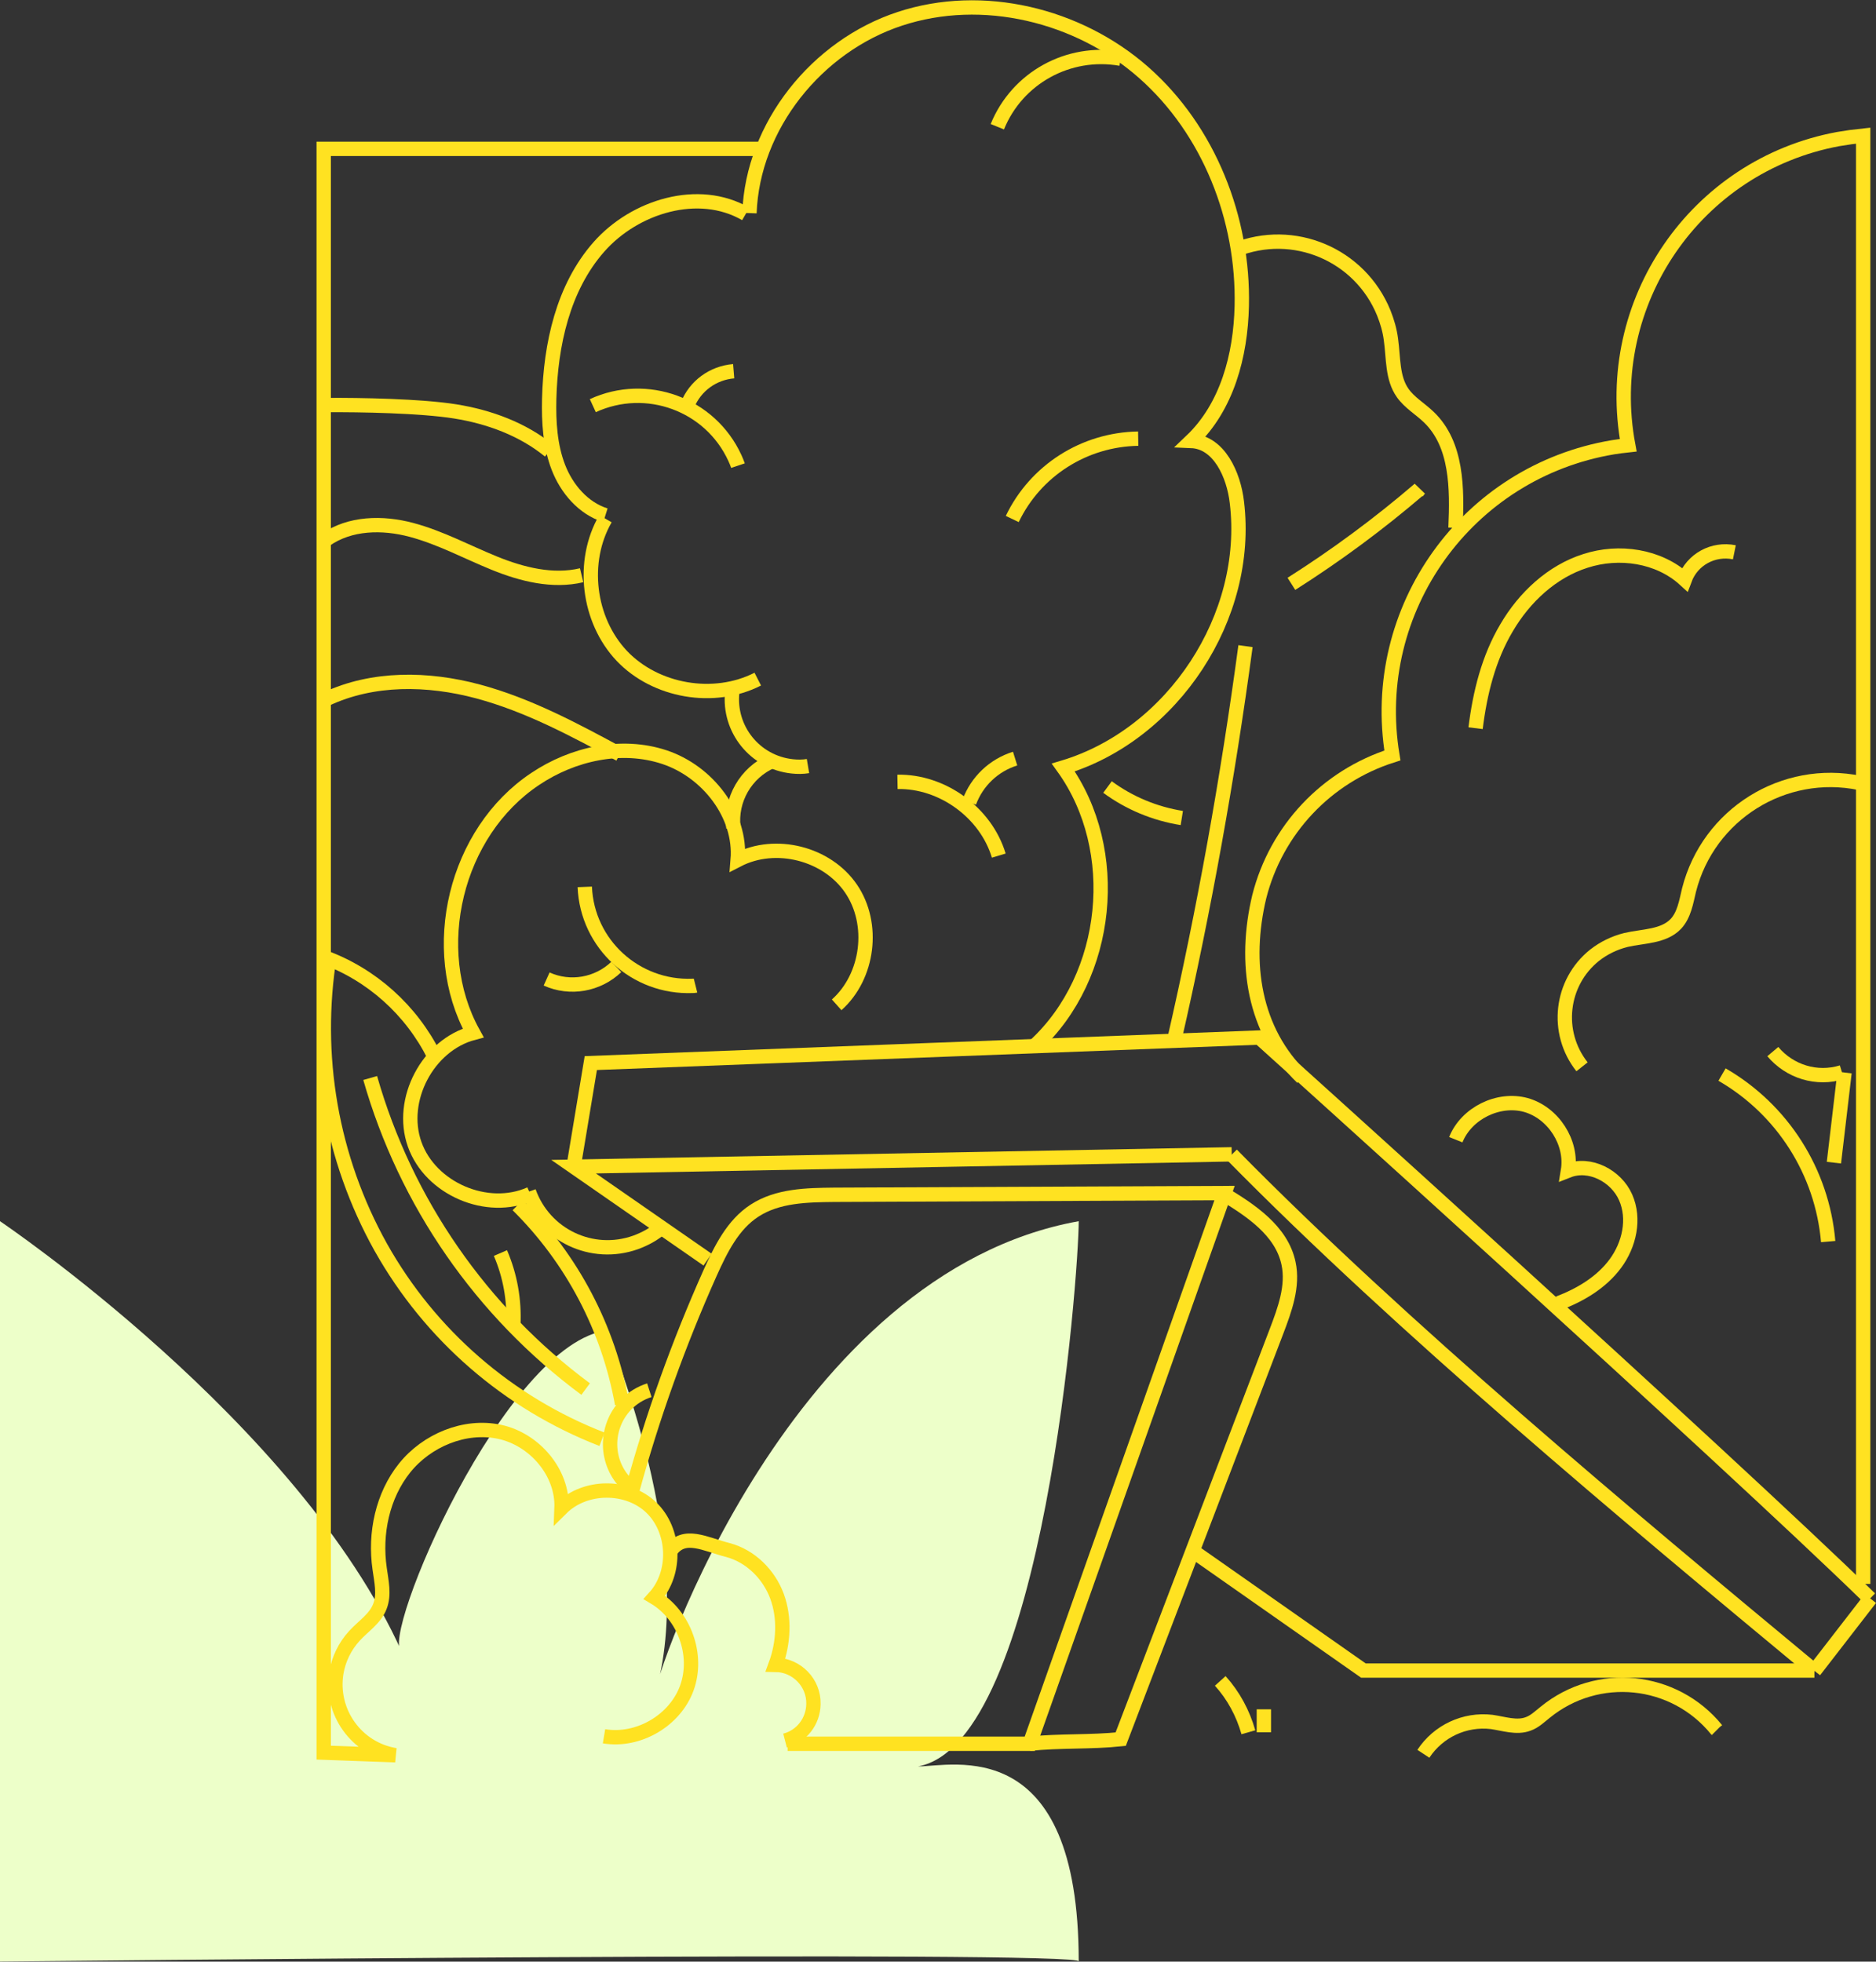 <?xml version="1.0" encoding="utf-8"?>
<!-- Generator: Adobe Illustrator 23.0.1, SVG Export Plug-In . SVG Version: 6.00 Build 0)  -->
<svg version="1.1" id="Warstwa_1" xmlns="http://www.w3.org/2000/svg" xmlns:xlink="http://www.w3.org/1999/xlink" x="0px" y="0px"
	 viewBox="0 0 653.9 683.6" style="enable-background:new 0 0 653.9 683.6;" xml:space="preserve">
<rect x="0" y="0" width="653.9" height="683.6" fill="#333333" stroke="none"/>
<style type="text/css">
	.st0{fill:#EDFFC9;}
	.st1{fill:none;stroke:#FFE221;stroke-width:5;stroke-miterlimit:10;}
</style>
<g id="Component_1_1" transform="translate(0 2.56)">
	<path id="Path_431" class="st0" d="M0,423c0,0,104,70,140,150c-8-4,36-108,72-112c0,4,32,76,16,128c0-8,48-148,148-166
		c0,18-12,182-56,190c12,0,56-12,56,68c4-4-376,0-376,0V423z"/>
	<g id="Group_40" transform="translate(-38.768 -164.198)">
		<path id="Path_363" class="st1" d="M259.1,681.2c7.1-26,16.2-51.4,27.2-76c3.7-8.2,7.9-16.8,15.5-21.7c8-5.2,18.1-5.4,27.7-5.5
			l136.1-0.6l-67.9,191.9h-84.4"/>
		<path id="Path_364" class="st1" d="M285.4,600.6l-46.7-32.4l229.4-4.3"/>
		<path id="Path_365" class="st1" d="M238.7,568.2l6-36.1l233-8.9c0,0,162.8,146.6,212.9,195.5"/>
		<path id="Path_366" class="st1" d="M468.1,564c59.2,60.2,138.1,126,203.1,179.9"/>
		<path id="Path_367" class="st1" d="M397.6,769.3c10.2-1.1,21.6-0.5,31.8-1.6l54.3-142.1c2.9-7.6,5.9-15.8,4.2-23.7
			c-2.4-11.4-13.2-18.5-23-24.4"/>
		<path id="Path_368" class="st1" d="M690.7,718.7c0,0-17.5,22.6-19.5,25.2"/>
		<path id="Path_369" class="st1" d="M671.2,743.8H514l-59.5-41.7"/>
		<path id="Path_370" class="st1" d="M272.5,702.1c4.7-6.7,12.1-2.3,20-0.3c7.9,2.1,14.3,8.5,17.1,16.1c2.8,7.6,2.3,16.3-0.5,23.9
			c7.4,0.1,13.4,6.3,13.2,13.7c-0.1,6-4.1,11.2-9.9,12.7"/>
		<path id="Path_371" class="st1" d="M492.7,537.2c-17-16.3-20.5-40.1-15-63.1c5.9-23.3,23.4-41.9,46.4-49.2
			c-8.4-50.9,26-98.9,76.9-107.4c1.8-0.3,3.5-0.5,5.3-0.7c-9.3-49.7,23.5-97.5,73.2-106.7c2.9-0.5,5.8-0.9,8.7-1.2v504.7"/>
		<path id="Path_372" class="st1" d="M223.6,577.7c-15,6.7-34.8-1.8-40.3-17.3c-5.5-15.5,4.6-34.6,20.4-38.8
			c-16.1-29.2-6.2-70,21.6-88.5c13.1-8.8,30.1-12.6,45.1-7.6c15,5,26.8,20.1,25.5,35.8c13.2-6.8,31.1-2.3,39.5,10s6.1,30.6-5,40.5"
			/>
		<path id="Path_373" class="st1" d="M302.9,398.3c-15.3,7.8-35.6,4.3-47.4-8.1c-11.8-12.5-14.3-32.9-5.7-47.8"/>
		<path id="Path_374" class="st1" d="M249.8,341.2c-7.7-2.4-13.5-9.2-16.4-16.7s-3.4-15.8-3.2-23.9c0.5-18.9,4.8-38.7,17.3-52.9
			c12.5-14.2,34.8-21,51.2-11.5"/>
		<path id="Path_375" class="st1" d="M300,235.9c1.1-30.4,23.5-58.2,52.4-67.7c28.8-9.5,62.2-1.4,85,18.7s34.9,51,34.2,81.4
			c-0.4,17.2-5.1,35.1-17.6,47c9.7,0.4,14.8,11.8,15.9,21.4c4.8,39.7-22.2,80.9-60.5,92.4c20.7,28.8,16.2,72.7-9.8,96.8"/>
		<path id="Path_376" class="st1" d="M294,402.8c-1.4,12.9,7.9,24.5,20.9,25.9c1.8,0.2,3.7,0.2,5.5-0.1"/>
		<path id="Path_377" class="st1" d="M307.8,426.9c-9.1,4-14.5,13.4-13.4,23.2"/>
		<path id="Path_378" class="st1" d="M223.1,576.9c5.4,15.2,22,23.1,37.2,17.7c3.3-1.2,6.4-2.9,9.1-5.2"/>
		<path id="Path_379" class="st1" d="M323.9,519.8"/>
		<path id="Path_380" class="st1" d="M391.6,342.5c8.1-16.9,25.1-27.7,43.9-28"/>
		<path id="Path_381" class="st1" d="M245.4,303c18.7-8.6,40.9-0.5,49.5,18.2c0.4,0.9,0.8,1.8,1.1,2.7"/>
		<path id="Path_382" class="st1" d="M278.4,302.8c2.7-6.7,8.9-11.2,16.1-11.8"/>
		<path id="Path_383" class="st1" d="M351.6,434.1c15.6-0.3,30.8,10.7,35.3,25.7"/>
		<path id="Path_384" class="st1" d="M376.6,441.2c2.7-7.3,8.6-12.9,16-15.2"/>
		<path id="Path_385" class="st1" d="M464.1,747.4c4.6,5.1,7.9,11.2,9.8,17.9"/>
		<path id="Path_386" class="st1" d="M479.3,757.3v8"/>
		<path id="Path_387" class="st1" d="M469.2,248.8c20.4-8.3,43.6,1.5,51.9,21.9c1.2,3,2.1,6.1,2.5,9.3c0.9,6.4,0.4,13.4,4.1,18.6
			c2.4,3.4,6.1,5.5,9.1,8.4c9.9,9.5,9.9,24.9,9.3,38.6"/>
		<path id="Path_388" class="st1" d="M488.9,365.1c15.6-9.9,30.5-20.9,44.6-33l-0.8,1"/>
		<path id="Path_389" class="st1" d="M424.8,435.9c7.6,5.6,16.5,9.3,25.9,10.8"/>
		<path id="Path_390" class="st1" d="M472.9,386.8c-6.2,46.1-14.4,91.8-24.8,137.2"/>
		<path id="Path_391" class="st1" d="M242.6,470.7c0.8,19.9,17.7,35.3,37.6,34.5c0.3,0,0.6,0,1-0.1"/>
		<path id="Path_392" class="st1" d="M229.3,502.8c8.2,3.7,17.8,2,24.3-4.2"/>
		<path id="Path_393" class="st1" d="M153.7,494.4c-5.7,35,0.5,70.9,17.8,101.9c17.2,30.6,44.4,54.2,77.1,66.9"/>
		<path id="Path_394" class="st1" d="M151.5,495.1c16.8,6.1,30.6,18.5,38.6,34.5"/>
		<path id="Path_395" class="st1" d="M219.2,581.6c19,18.8,31.7,43,36.4,69.3"/>
		<path id="Path_396" class="st1" d="M167.8,537.3c12.4,43.4,38.8,81.5,75.1,108.4"/>
		<path id="Path_397" class="st1" d="M213.2,598.3c3.4,7.9,4.9,16.4,4.5,25"/>
		<path id="Path_398" class="st1" d="M257.5,679.1c-7.9-7.5-8.1-20-0.6-27.9c2.3-2.4,5.1-4.1,8.2-5.1"/>
		<path id="Path_399" class="st1" d="M152.2,349.8c8.5-6,19.9-6.2,30-3.5s19.3,7.7,28.9,11.6s20.3,6.6,30.4,4.2"/>
		<path id="Path_400" class="st1" d="M152.4,405.3c16.3-7.7,35.5-7.4,53-2.7s33.5,13.3,49.4,21.9"/>
		<path id="Path_401" class="st1" d="M152.4,302.8c12-0.1,33.1,0.3,45,2.2s23.6,6.2,32.9,13.8"/>
		<path id="Path_402_2_" class="st1" d="M304.8,213.5H151.6v558.9l25,0.9c-13.6-2.2-22.8-15.1-20.6-28.7c0.8-4.8,3-9.3,6.3-12.9
			c3.1-3.4,7.3-6,8.9-10.3c1.6-4.1,0.5-8.7-0.1-13.1c-1.8-12.3,1-25.5,8.7-35.1s20.9-15.2,33.1-12.6s22.1,14.2,21.6,26.6
			c8.2-8.1,23-8.2,31.3-0.2s8.9,22.7,1.1,31.3c10.4,6.2,15.4,20.1,11.3,31.5s-16.9,18.9-28.9,16.9"/>
		<path id="Path_404" class="st1" d="M386.4,205.8c6.9-17,24.8-26.9,43-23.7"/>
		<path id="Path_405" class="st1" d="M553.1,415.4c1.5-12.2,4.5-24.4,10.8-35c6.2-10.6,15.8-19.6,27.5-23.3
			c11.7-3.8,25.5-1.8,34.6,6.5c2.6-7,9.9-11,17.3-9.5"/>
		<path id="Path_406" class="st1" d="M590.2,533.4c-9.5-12-7.5-29.4,4.4-38.9c3.2-2.5,6.9-4.3,10.9-5.3c6-1.4,13.1-1.1,17.4-5.6
			c2.9-3.1,3.6-7.6,4.6-11.8c6.7-26.4,33-42.8,59.6-37.3"/>
		<path id="Path_407" class="st1" d="M639,536.1c21.1,12.2,34.9,33.9,37,58.2"/>
		<path id="Path_408" class="st1" d="M656.7,528.1c5.9,7,15.3,9.9,24.1,7.2"/>
		<path id="Path_409" class="st1" d="M681.7,535.4l-3.7,31.4"/>
		<path id="Path_410" class="st1" d="M546.2,558.8c3.7-9.2,14.8-14.7,24.4-12.1c9.6,2.7,16.3,13.1,14.7,22.9
			c7.6-3,16.8,1.8,20.1,9.3c3.3,7.5,1.3,16.5-3.6,23.1c-4.9,6.6-12.2,10.9-19.8,13.8"/>
		<path id="Path_411" class="st1" d="M534.9,772.8c5.2-7.9,14.4-12.2,23.8-11.1c4.2,0.6,8.7,2.2,12.7,0.7c2.3-0.8,4.1-2.6,6-4.1
			c18.2-14.8,44.9-12.1,59.7,6.1c0,0,0.1,0.1,0.1,0.1"/>
	</g>
</g>
</svg>

